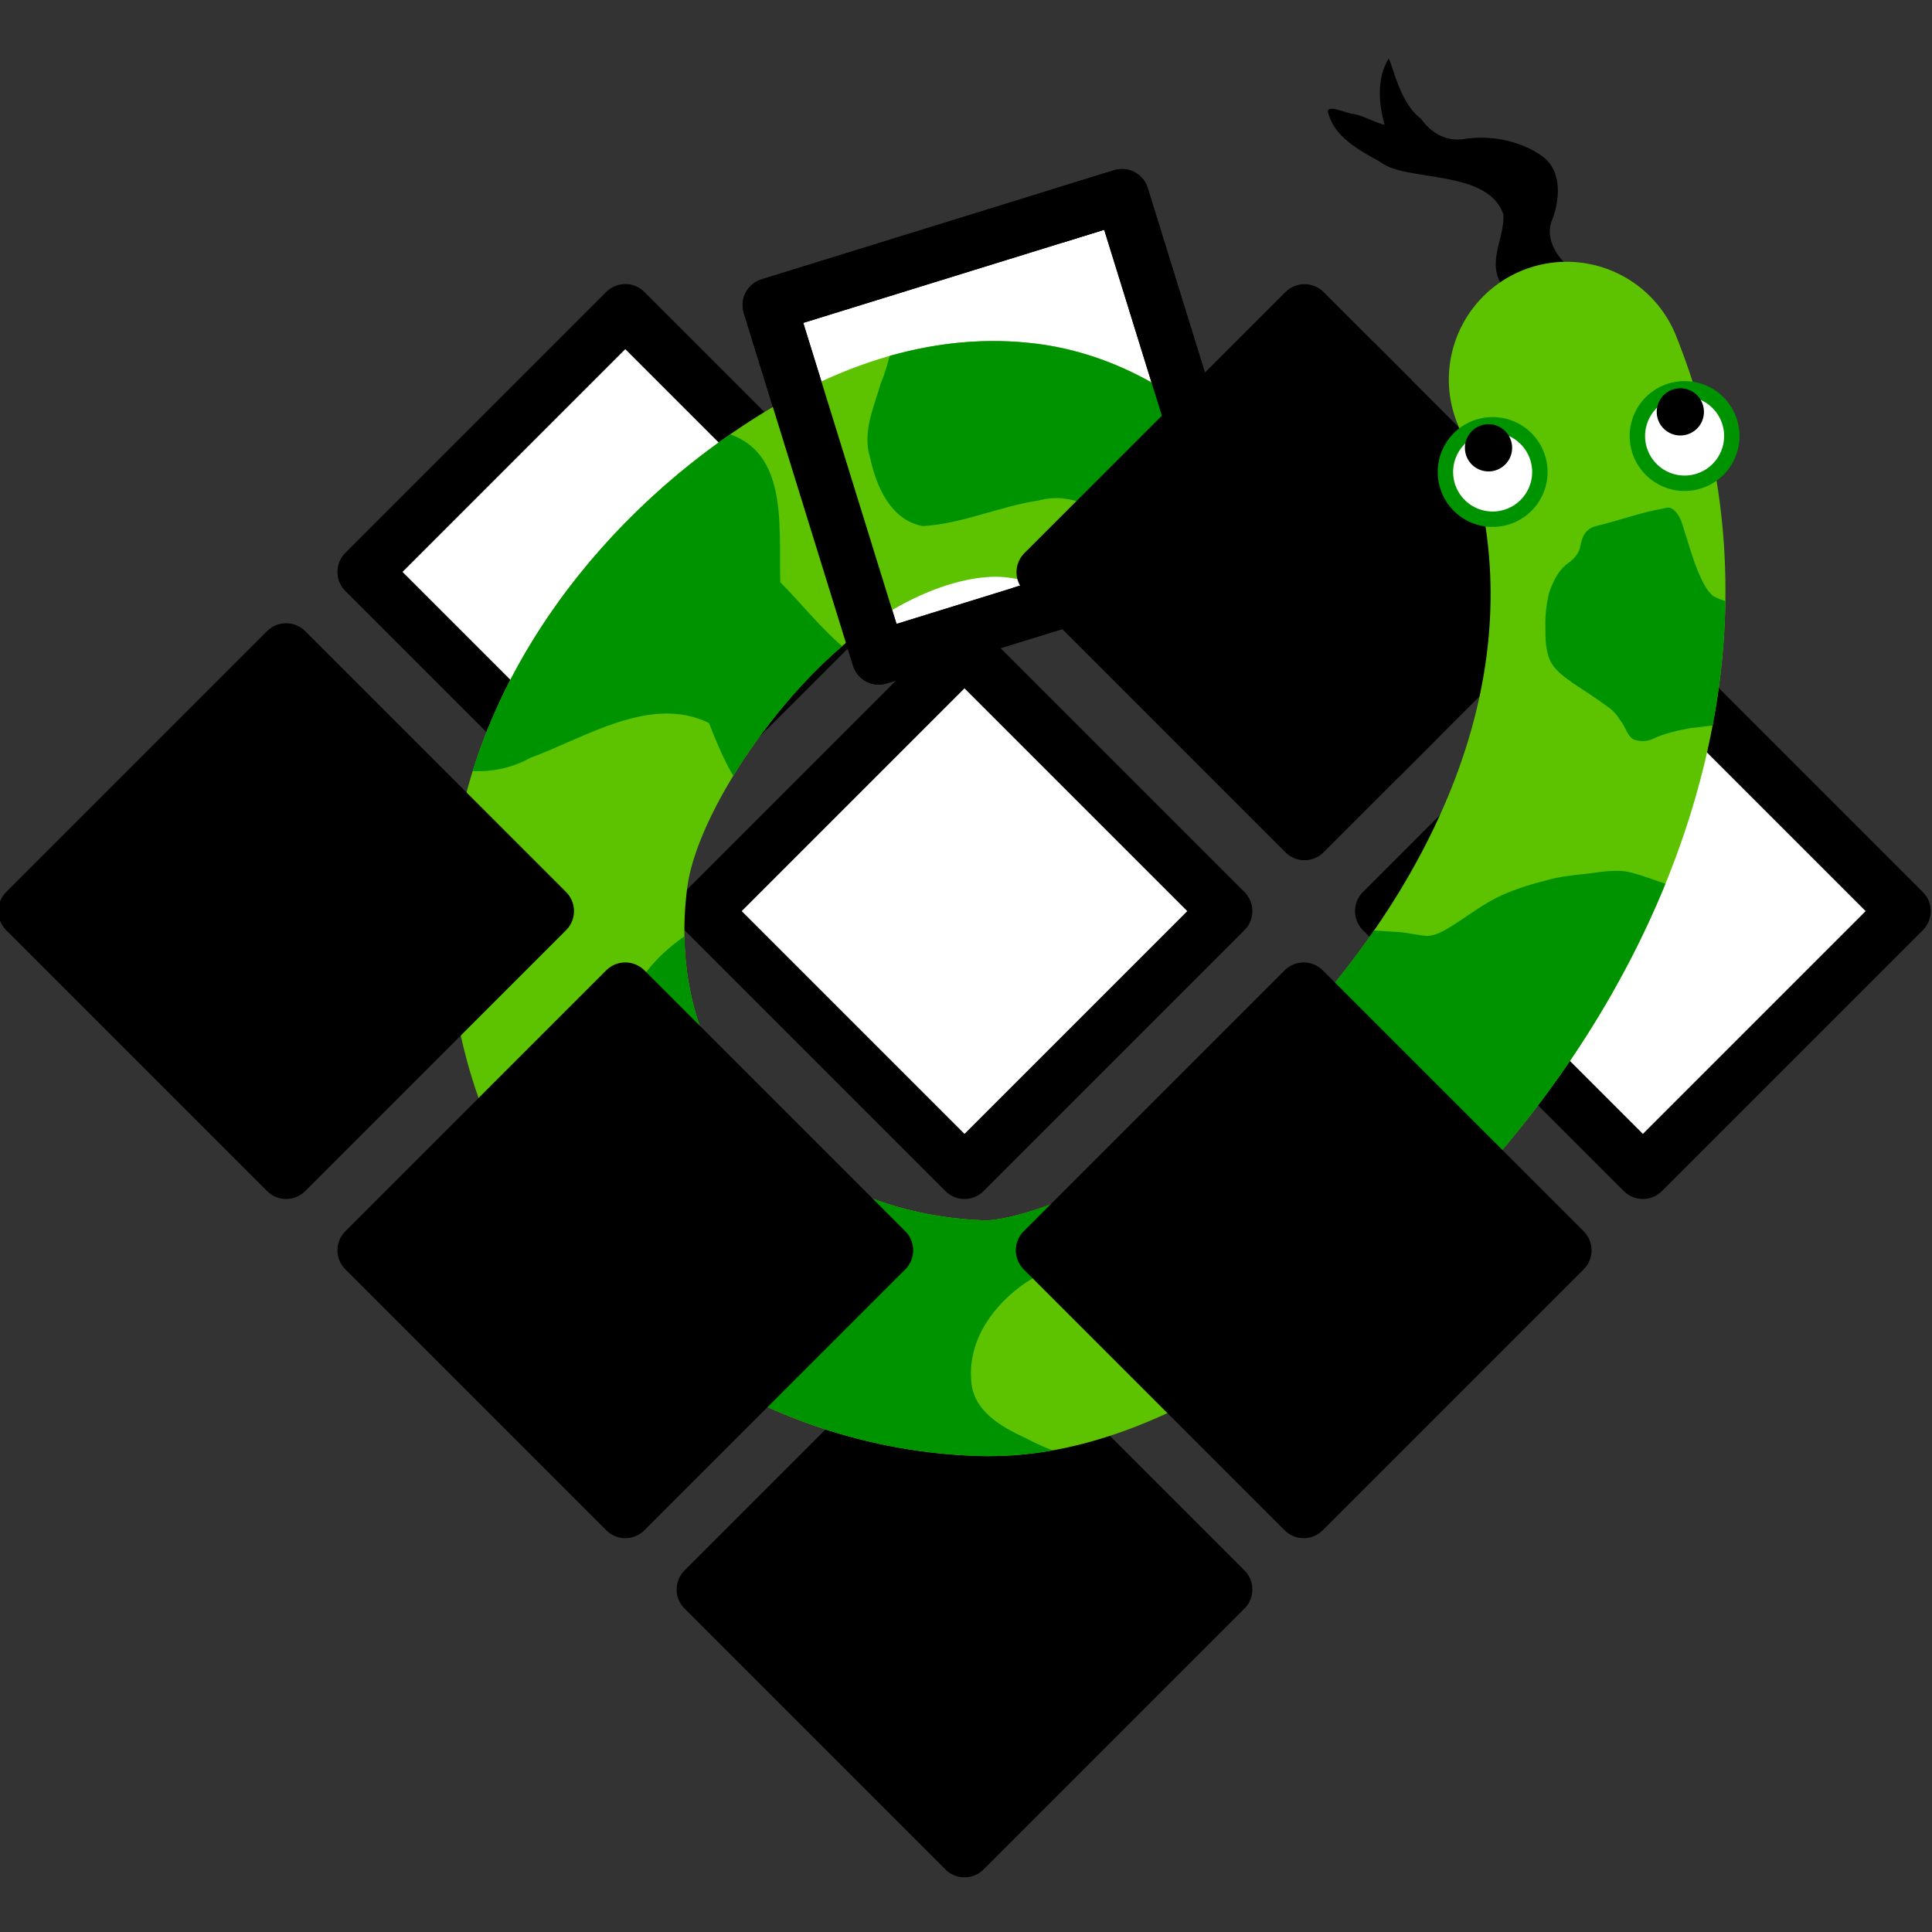 <?xml version="1.0" encoding="UTF-8" standalone="no"?>
<!-- Created with Inkscape (http://www.inkscape.org/) -->

<svg
   xmlns:osb="http://www.openswatchbook.org/uri/2009/osb"
   xmlns:dc="http://purl.org/dc/elements/1.1/"
   xmlns:cc="http://creativecommons.org/ns#"
   xmlns:rdf="http://www.w3.org/1999/02/22-rdf-syntax-ns#"
   xmlns:svg="http://www.w3.org/2000/svg"
   xmlns="http://www.w3.org/2000/svg"
   xmlns:xlink="http://www.w3.org/1999/xlink"
   xmlns:sodipodi="http://sodipodi.sourceforge.net/DTD/sodipodi-0.dtd"
   xmlns:inkscape="http://www.inkscape.org/namespaces/inkscape"
   width="175"
   height="175"
   id="svg2"
   version="1.1"
   inkscape:version="0.48.1 r9760"
   sodipodi:docname="logo.svg"
   inkscape:export-filename="/home/timo/worsch/zasim/docs/logo.png"
   inkscape:export-xdpi="61.523438"
   inkscape:export-ydpi="61.523438">
  <rect width="100%" height="100%" fill="#333333" stroke="none"/>
  <defs
     id="defs4">
    <inkscape:path-effect
       effect="spiro"
       id="path-effect3101"
       is_visible="true" />
    <inkscape:path-effect
       effect="spiro"
       id="path-effect6369"
       is_visible="true" />
    <linearGradient
       id="linearGradient5514"
       osb:paint="gradient">
      <stop
         id="stop5530"
         offset="0"
         style="stop-color:#00b313;stop-opacity:1;" />
      <stop
         id="stop5528"
         offset="1"
         style="stop-color:#7cff13;stop-opacity:1;" />
    </linearGradient>
    <inkscape:path-effect
       effect="spiro"
       id="path-effect5238"
       is_visible="true" />
    <inkscape:path-effect
       effect="spiro"
       id="path-effect5234"
       is_visible="true" />
    <inkscape:path-effect
       effect="spiro"
       id="path-effect5218"
       is_visible="true" />
    <inkscape:path-effect
       effect="spiro"
       id="path-effect4367"
       is_visible="true" />
    <inkscape:path-effect
       effect="spiro"
       id="path-effect4351"
       is_visible="true" />
    <inkscape:path-effect
       effect="spiro"
       id="path-effect4347"
       is_visible="true" />
    <inkscape:path-effect
       effect="spiro"
       id="path-effect4333"
       is_visible="true" />
    <inkscape:path-effect
       effect="spiro"
       id="path-effect4317"
       is_visible="true" />
    <inkscape:path-effect
       effect="spiro"
       id="path-effect4313"
       is_visible="true" />
    <inkscape:path-effect
       effect="spiro"
       id="path-effect4764"
       is_visible="true" />
    <inkscape:path-effect
       effect="spiro"
       id="path-effect4749"
       is_visible="true" />
    <inkscape:path-effect
       effect="spiro"
       id="path-effect4742"
       is_visible="true" />
    <marker
       inkscape:stockid="Arrow1Lstart"
       orient="auto"
       refY="0"
       refX="0"
       id="Arrow1Lstart"
       style="overflow:visible">
      <path
         id="path4112"
         d="M 0,0 5,-5 -12.5,0 5,5 0,0 z"
         style="fill-rule:evenodd;stroke:#000000;stroke-width:1pt;marker-start:none"
         transform="matrix(0.8,0,0,0.8,10,0)"
         inkscape:connector-curvature="0" />
    </marker>
    <inkscape:path-effect
       effect="spiro"
       id="path-effect3922"
       is_visible="true" />
    <inkscape:path-effect
       effect="spiro"
       id="path-effect3918"
       is_visible="true" />
    <inkscape:path-effect
       effect="spiro"
       id="path-effect3914"
       is_visible="true" />
    <inkscape:path-effect
       effect="spiro"
       id="path-effect3910"
       is_visible="true" />
    <clipPath
       clipPathUnits="userSpaceOnUse"
       id="clipPath4007">
      <path
         style="font-size:medium;font-style:normal;font-variant:normal;font-weight:normal;font-stretch:normal;text-indent:0;text-align:start;text-decoration:none;line-height:normal;letter-spacing:normal;word-spacing:normal;text-transform:none;direction:ltr;block-progression:tb;writing-mode:lr-tb;text-anchor:start;baseline-shift:baseline;color:#000000;fill:#008000;fill-opacity:1;stroke:none;stroke-width:30;marker:none;visibility:visible;display:inline;overflow:visible;enable-background:accumulate;font-family:Sans;-inkscape-font-specification:Sans"
         d="m 92.562,809.737 c -0.417,0.003 -0.833,0.014 -1.25,0.031 -2.321,0.544 -4.681,1.942 -5.531,4.281 -1.047,2.798 -0.407,5.983 1,8.531 1.967,3.351 4.525,6.295 6.875,9.375 1.7,2.185 3.234,4.519 4.406,7.031 2.19,4.356 4.212,8.792 6.844,12.906 1.224,1.791 2.499,3.578 4.125,5.031 1.253,1.317 2.644,2.554 4.312,3.312 2.783,1.557 5.965,2.451 9.156,2.531 3.172,0.292 6.366,-0.153 9.531,0.219 2.666,0.44 4.82,2.287 6.594,4.219 3.137,3.443 5.88,7.258 8.375,11.188 2.462,3.907 4.696,7.945 6.594,12.156 3.366,7.551 5.689,15.509 8.188,23.375 1.003,7.155 1.175,14.421 0.5,21.594 -1.365,6.196 -4.459,12.185 -8.781,16.812 -4.477,4.793 -10.483,8.408 -16.812,10.125 -6.329,1.717 -13.34,1.623 -19.625,-0.25 -6.285,-1.873 -12.206,-5.629 -16.562,-10.531 -7.528,-8.471 -10.725,-21.774 -7.906,-32.75 2.819,-10.976 12.01,-21.048 22.688,-24.844 A 15.004,15.004 0 1 0 105.25,865.8 c -20.558,7.307 -36.292,24.555 -41.719,45.688 -5.427,21.132 0.069,43.785 14.562,60.094 8.132,9.151 18.674,15.878 30.406,19.375 11.732,3.497 24.216,3.643 36.031,0.438 11.815,-3.205 22.55,-9.647 30.906,-18.594 8.356,-8.946 14.045,-20.057 16.438,-32.062 l 0.156,-0.719 0.062,-0.688 c 1.62,-15.805 0.133,-31.859 -4.375,-47.094 -6.003,-20.286 -17.352,-38.649 -32.438,-53.219 -0.676,-0.907 -1.317,-1.825 -1.969,-2.75 -0.737,-1.001 -1.329,-2.089 -1.688,-3.281 -0.969,-2.907 -1.322,-5.992 -2.156,-8.938 -0.779,-2.969 -1.917,-6.013 -4.312,-8.062 -2.845,-2.532 -6.672,-3.781 -10.438,-3.938 -6.089,-0.52 -12.221,-0.047 -18.312,-0.531 -7.546,-0.45 -15.032,-1.525 -22.594,-1.75 -0.416,-0.023 -0.833,-0.034 -1.25,-0.031 z"
         id="path4009"
         inkscape:connector-curvature="0" />
    </clipPath>
    <filter
       id="filter5220"
       inkscape:label="Ripple"
       inkscape:menu="Distort"
       inkscape:menu-tooltip="Horizontal rippling of edges"
       color-interpolation-filters="sRGB">
      <feTurbulence
         id="feTurbulence5222"
         numOctaves="1"
         baseFrequency="0.002 0.107" />
      <feColorMatrix
         id="feColorMatrix5224"
         values="2 0 0 0 0 0 0 0 0 0 0 0 0 0 0 0 0 0 0.5 0.5"
         result="result91" />
      <feDisplacementMap
         id="feDisplacementMap5226"
         in2="result91"
         yChannelSelector="A"
         xChannelSelector="R"
         scale="14.3"
         in="SourceGraphic" />
    </filter>
    <clipPath
       clipPathUnits="userSpaceOnUse"
       id="clipPath5481">
      <use
         x="0"
         y="0"
         xlink:href="#path4365"
         id="use5483"
         width="1"
         height="1" />
    </clipPath>
    <clipPath
       clipPathUnits="userSpaceOnUse"
       id="clipPath5485">
      <use
         x="0"
         y="0"
         xlink:href="#path4365"
         id="use5487"
         width="1"
         height="1" />
    </clipPath>
    <clipPath
       clipPathUnits="userSpaceOnUse"
       id="clipPath5489">
      <use
         x="0"
         y="0"
         xlink:href="#path4365"
         id="use5491"
         width="1"
         height="1" />
    </clipPath>
    <clipPath
       clipPathUnits="userSpaceOnUse"
       id="clipPath5493">
      <use
         x="0"
         y="0"
         xlink:href="#path4365"
         id="use5495"
         width="1"
         height="1" />
    </clipPath>
    <clipPath
       clipPathUnits="userSpaceOnUse"
       id="clipPath5497">
      <use
         x="0"
         y="0"
         xlink:href="#path4365"
         id="use5499"
         width="1"
         height="1" />
    </clipPath>
  </defs>
  <sodipodi:namedview
     id="base"
     pagecolor="#ffffff"
     bordercolor="#666666"
     borderopacity="1.0"
     inkscape:pageopacity="0"
     inkscape:pageshadow="2"
     inkscape:zoom="5"
     inkscape:cx="129.12669"
     inkscape:cy="96.809291"
     inkscape:document-units="px"
     inkscape:current-layer="layer1"
     showgrid="false"
     width="128px"
     showguides="true"
     inkscape:guide-bbox="true"
     inkscape:window-width="1280"
     inkscape:window-height="785"
     inkscape:window-x="0"
     inkscape:window-y="15"
     inkscape:window-maximized="0"
     inkscape:snap-object-midpoints="false" />
  <g
     inkscape:label="Layer 1"
     inkscape:groupmode="layer"
     id="layer1"
     transform="translate(0,-877.362)">
    <g
       id="g5718"
       transform="matrix(0.617,0.617,-0.617,0.617,624.788,271.943)">
      <path
         style="fill:#ffffff;fill-opacity:1;stroke:#000000;stroke-width:5.597;stroke-linejoin:round;stroke-miterlimit:4;stroke-opacity:1"
         d="m 81.044,928.962 -0.424,0.813 -3.004,5.689 -14.435,27.368 33.905,17.863 7.138,-13.534 2.262,-4.311 8.445,-16.043 -33.888,-17.845 z"
         id="path6392"
         inkscape:connector-curvature="0" />
      <rect
         style="fill:#ffffff;fill-opacity:1;stroke:#000000;stroke-width:5.597;stroke-linejoin:round;stroke-miterlimit:4;stroke-opacity:1;stroke-dasharray:none"
         id="center"
         width="38.304"
         height="38.304"
         x="102.828"
         y="973.856"
         inkscape:tile-x0="-62.196087"
         inkscape:tile-y0="46.312849" />
      <path
         style="fill:#000000;stroke:#000000;stroke-width:4.883;stroke-linejoin:round;stroke-miterlimit:4;stroke-opacity:1"
         d="M 122.781,32.559 141.858,51.635 125.006,68.487"
         id="12oclock_right"
         transform="matrix(0.811,-0.811,0.811,0.811,-15.7,997.179)"
         inkscape:connector-curvature="0"
         sodipodi:nodetypes="ccc" />
      <rect
         inkscape:tile-y0="46.312849"
         inkscape:tile-x0="-62.196087"
         y="924.061"
         x="152.623"
         height="38.304"
         width="38.304"
         id="upright"
         style="fill:#ffffff;fill-opacity:1;stroke:#000000;stroke-width:5.597;stroke-linejoin:round;stroke-miterlimit:4;stroke-opacity:1;stroke-dasharray:none" />
      <rect
         inkscape:tile-y0="46.312849"
         inkscape:tile-x0="-62.196087"
         y="973.856"
         x="53.033"
         height="38.304"
         width="38.304"
         id="9oclock_white"
         style="fill:#ffffff;fill-opacity:1;stroke:#000000;stroke-width:5.597;stroke-linejoin:round;stroke-miterlimit:4;stroke-opacity:1;stroke-dasharray:none" />
      <rect
         inkscape:tile-y0="46.312849"
         inkscape:tile-x0="-62.196087"
         y="1023.651"
         x="152.623"
         height="38.304"
         width="38.304"
         id="downright"
         style="fill:#000000;fill-opacity:1;stroke:#000000;stroke-width:5.597;stroke-linejoin:round;stroke-miterlimit:4;stroke-opacity:1;stroke-dasharray:none" />
      <g
         id="snake"
         inkscape:label="#snake"
         sodipodi:insensitive="true">
        <path
           sodipodi:nodetypes="ccccccccccccccc"
           inkscape:connector-curvature="0"
           id="path5228"
           d="m 122.405,907.335 c -2.643,0.061 -5.471,1.181 -7.985,-0.103 -1.942,-1.081 -2.422,-3.49 -4.009,-4.906 -4.47,-2.274 -9.566,4.822 -12.903,5.17 -2.442,0.691 -5.283,1.606 -7.611,0.106 -0.268,-0.593 1.524,-1.16 2.136,-1.669 0.865,-0.616 2.58,-1.083 3.062,-1.489 -2.014,-1.125 -4.008,-2.823 -4.557,-5.161 1.184,0.422 4.158,2.439 6.8,2.055 1.598,0.251 3.314,-0.024 4.519,-1.517 1.577,-2.246 4.299,-4.226 7.27,-4.655 2.406,-0.291 4.236,1.819 5.174,3.792 0.698,2.012 3.083,2.616 4.992,2.359 3.19,0.103 4.194,-1.779 3.789,1.915 -0.226,1.367 -0.451,2.734 -0.677,4.101 z"
           style="fill:#000000;fill-opacity:1;stroke:none" />
        <a
           id="a4369"
           transform="matrix(0.706,-0.407,0.407,0.706,-334.291,387.26)">
          <path
             style="font-size:medium;font-style:normal;font-variant:normal;font-weight:normal;font-stretch:normal;text-indent:0;text-align:start;text-decoration:none;line-height:normal;letter-spacing:normal;word-spacing:normal;text-transform:none;direction:ltr;block-progression:tb;writing-mode:lr-tb;text-anchor:start;baseline-shift:baseline;color:#000000;fill:#5dc200;fill-opacity:1;stroke:none;stroke-width:30;marker:none;visibility:visible;display:inline;overflow:visible;enable-background:accumulate;font-family:Sans;-inkscape-font-specification:Sans"
             d="m 169.5,823.344 a 15.002,15.002 0 0 0 -11.062,24.125 c 15.898,21.312 14.018,47.508 4.062,71.031 -4.978,11.762 -11.997,22.413 -19.031,30.062 -7.034,7.65 -14.468,11.858 -16.969,12.438 -22.471,5.206 -44.228,-6.548 -47.562,-31.094 -1.328,-9.774 5.49,-29.778 15.406,-40.281 4.958,-5.252 10.071,-7.959 13.719,-8.469 3.648,-0.51 6.793,-0.17 12.562,5.469 a 15.002,15.002 0 1 0 20.969,-21.438 c -10.873,-10.627 -24.945,-15.531 -37.688,-13.75 -12.743,1.781 -23.173,8.906 -31.375,17.594 -16.404,17.376 -26.472,41.648 -23.312,64.906 5.639,41.518 46.312,65.058 84.062,56.312 12.555,-2.909 22.666,-10.951 32.25,-21.375 9.584,-10.424 18.24,-23.673 24.594,-38.688 12.708,-30.028 16.06,-68.905 -7.625,-100.656 a 15.002,15.002 0 0 0 -13,-6.188 z"
             id="path4365"
             inkscape:connector-curvature="0" />
          <g
             id="g5532"
             style="fill:#009300;fill-opacity:1">
            <path
               clip-path="url(#clipPath5497)"
               inkscape:connector-curvature="0"
               id="path5298"
               d="m 140.977,847.426 c -1.683,6.086 -4.208,11.919 -7.269,17.434 -3.508,2.701 -6.759,6.349 -11.349,7.055 -3.951,-1.919 -8.9,-3.698 -13.027,-1.242 -4.61,2.009 -8.556,5.358 -13.361,6.953 -4.167,0.355 -7.073,-3.39 -8.773,-6.714 -1.772,-2.807 -1.192,-6.291 -1.118,-9.439 0.421,-2.985 -0.049,-6.042 0.37,-8.988 1.139,-2.994 4.835,-3.171 7.535,-3.607 3.604,-0.48 6.982,-1.942 10.564,-2.568 7.821,-1.652 15.841,-2.596 23.838,-2.375 3.616,0.361 7.16,1.298 10.694,2.061 0.707,0.307 1.725,0.544 1.895,1.43 z"
               style="color:#000000;fill:#009300;fill-opacity:1;stroke:none;stroke-width:1;marker:none;visibility:visible;display:inline;overflow:visible;enable-background:accumulate" />
            <path
               clip-path="url(#clipPath5493)"
               inkscape:connector-curvature="0"
               id="path5302"
               d="m 101.914,894.545 c -6.705,6.081 -15.619,-1.918 -21.624,-5.292 -2.219,-7.353 -3.479,-18.3 -14.259,-16.344 -10.749,-0.385 -12.223,11.92 -19.149,17.356 -6.283,6.217 -13.928,14.114 -10.719,23.806 0.789,10.291 12.966,11.139 19.178,5.045 6.122,-4.333 12.739,-11.784 20.829,-10.192 4.068,5.457 9.869,13.249 16.619,5.42 5.061,-5.504 4.863,-13.765 9.124,-19.799 z"
               style="color:#000000;fill:#009300;fill-opacity:1;fill-rule:nonzero;stroke:none;stroke-width:1;marker:none;visibility:visible;display:inline;overflow:visible;enable-background:accumulate" />
            <path
               clip-path="url(#clipPath5489)"
               inkscape:connector-curvature="0"
               id="path5304"
               d="m 84.922,931.678 c -5.928,4.197 -10.943,11.56 -9.046,19.104 0.385,8.498 7.187,16.438 15.697,17.554 4.848,1.442 5.959,7.106 6.407,11.477 0.271,4.204 1.545,8.248 2.433,12.354 0.7,3.822 3.981,7.357 8.153,6.463 13.997,0.177 26.968,-6.065 40.701,-7.741 2.114,-0.099 7.34,-3.286 2.666,-3.755 -4.353,0.144 -8.782,0.341 -13.073,-0.691 -3.49,-0.591 -7.585,-1.616 -8.747,-5.471 -1.789,-5.118 0.636,-10.696 4.208,-14.418 3.126,-4.415 3.023,-10.118 2.631,-15.278 -4.433,-4.453 -11.181,-1.806 -16.587,-3.498 -2.714,-1.263 -5.523,-2.393 -8.053,-4.046 -5.928,-3.944 -10.968,-10.023 -18.418,-10.997 -2.924,-0.579 -5.973,-2.032 -8.97,-1.058 z"
               style="color:#000000;fill:#009300;fill-opacity:1;fill-rule:nonzero;stroke:none;stroke-width:1;marker:none;visibility:visible;display:inline;overflow:visible;enable-background:accumulate" />
            <path
               clip-path="url(#clipPath5485)"
               inkscape:connector-curvature="0"
               id="path5306"
               d="m 156.938,888.844 c -2.228,0.855 -4.364,1.99 -6.219,3.5 -1.548,1.287 -2.841,2.853 -4.02,4.477 -1.268,1.807 -2.209,3.823 -2.948,5.898 -0.642,2.11 -1.086,4.316 -0.938,6.53 0.088,1.449 0.424,2.869 0.956,4.217 0.744,2.185 2.18,4.074 3.835,5.654 2.745,2.604 5.77,4.887 8.74,7.225 3.432,2.59 6.82,5.239 10.324,7.733 5.129,3.708 10.219,7.471 15.418,11.08 1.825,1.202 3.578,2.546 5.602,3.405 2.341,1.078 4.855,1.853 7.438,2.012 1.452,0.075 2.899,-0.147 4.296,-0.533 2.257,-0.566 4.405,-1.547 6.329,-2.854 1.23,-0.772 2.358,-1.697 3.323,-2.783 1.224,-1.329 2.552,-2.598 3.426,-4.199 1.172,-1.922 1.857,-4.084 2.407,-6.252 0.83,-3.021 1.382,-6.108 2.061,-9.164 0.99,-4.852 1.941,-9.712 2.914,-14.567 0.899,-3.62 1.814,-7.236 2.743,-10.848 0.17,-0.819 -0.329,-1.7 -1.156,-1.906 -1.208,-0.057 -2.416,0.05 -3.625,0.043 -3.177,0.104 -6.353,0.291 -9.531,0.32 -4.004,-0.266 -7.996,-0.698 -12.001,-0.943 -1.197,-0.048 -2.42,-0.142 -3.581,0.22 -1.565,0.406 -3.012,1.155 -4.528,1.704 -1.214,0.492 -2.441,0.961 -3.563,1.646 -1.818,1.001 -3.59,2.107 -5.203,3.416 -1.805,1.468 -3.235,3.315 -4.778,5.039 -0.89,0.956 -1.788,2.029 -3.065,2.461 -1.403,0.282 -2.851,0.23 -4.242,0.588 -1.839,0.347 -3.68,0.716 -5.445,1.349 -0.914,0.047 -1.797,0.356 -2.719,0.281 -0.837,0.186 -1.502,-0.421 -1.937,-1.062 -0.667,-1.077 -0.559,-2.43 -0.162,-3.581 0.57,-2.221 1.61,-4.277 2.528,-6.365 0.876,-2.197 1.765,-4.445 1.899,-6.833 0.09,-1.268 -0.114,-2.565 -0.705,-3.7 -0.613,-1.207 -1.276,-2.51 -2.467,-3.24 -0.463,-0.255 -0.94,-0.148 -1.406,0.031 z"
               style="color:#000000;fill:#009300;fill-opacity:1;fill-rule:nonzero;stroke:none;stroke-width:1;marker:none;visibility:visible;display:inline;overflow:visible;enable-background:accumulate" />
            <path
               clip-path="url(#clipPath5481)"
               sodipodi:nodetypes="ccccc"
               inkscape:connector-curvature="0"
               id="path5308"
               d="m 186.281,851.094 c -2.195,1.026 -4.203,2.392 -6.293,3.607 -0.717,0.461 -1.634,0.74 -2.099,1.497 -0.481,0.733 -0.388,1.63 -0.358,2.458 -0.011,0.909 -0.513,1.715 -1.087,2.38 -0.871,1.163 -1.098,2.646 -1.226,4.057 0.045,1.478 0.247,2.947 0.677,4.364 0.393,1.483 0.824,3.047 1.888,4.201 0.927,0.936 2.219,1.363 3.421,1.825 1.667,0.566 3.352,1.085 4.988,1.735 0.811,0.263 1.485,0.76 2.102,1.335 0.765,0.539 1.181,1.524 2.111,1.821 0.812,0.097 1.69,-0.128 2.337,-0.634 1.278,-1.089 2.773,-1.887 4.279,-2.607 1.24,-0.431 2.409,-1.054 3.69,-1.367 1.728,-0.54 3.466,-1.056 5.161,-1.691 1.376,-0.626 2.685,-1.425 3.871,-2.364 0.766,-0.478 1.01,-1.392 1.224,-2.212 0.207,-1.648 0.275,-3.309 0.45,-4.961 0.194,-2.19 0.388,-4.38 0.582,-6.57 -0.132,-0.844 -1.203,-1.254 -1.938,-0.906 -3.356,1.332 -6.882,2.153 -10.397,2.938 -1.369,0.291 -2.831,0.499 -4.197,0.093 -1.101,-0.549 -1.87,-1.562 -2.624,-2.501 -1.114,-1.447 -2.031,-3.028 -3.03,-4.554 -0.56,-0.896 -1.122,-1.934 -2.19,-2.289 -0.507,-0.228 -0.902,0.157 -1.344,0.344 z"
               style="color:#000000;fill:#009300;fill-opacity:1;fill-rule:nonzero;stroke:none;stroke-width:1;marker:none;visibility:visible;display:inline;overflow:visible;enable-background:accumulate" />
          </g>
        </a>
        <g
           transform="matrix(0.698,0,0,0.698,33.989,343.265)"
           id="g5714"
           style="fill:#ffffff;fill-opacity:1;stroke:#009300;stroke-width:2.293;stroke-miterlimit:4;stroke-opacity:1;stroke-dasharray:none">
          <path
             transform="matrix(1.012,-0.584,0.584,1.012,-10.756,870.062)"
             d="m 131.875,32.201 a 6.01,6.01 0 1 1 -12.021,0 6.01,6.01 0 1 1 12.021,0 z"
             sodipodi:ry="6.0104074"
             sodipodi:rx="6.0104074"
             sodipodi:cy="32.200703"
             sodipodi:cx="125.86501"
             id="path5212"
             style="fill:#ffffff;fill-opacity:1;stroke:#009300;stroke-width:1.962;stroke-miterlimit:4;stroke-opacity:1;stroke-dasharray:none"
             sodipodi:type="arc" />
          <path
             sodipodi:type="arc"
             style="fill:#ffffff;fill-opacity:1;stroke:#009300;stroke-width:1.962;stroke-miterlimit:4;stroke-opacity:1;stroke-dasharray:none"
             id="path5214"
             sodipodi:cx="125.86501"
             sodipodi:cy="32.200703"
             sodipodi:rx="6.0104074"
             sodipodi:ry="6.0104074"
             d="m 131.875,32.201 a 6.01,6.01 0 1 1 -12.021,0 6.01,6.01 0 1 1 12.021,0 z"
             transform="matrix(1.012,-0.584,0.584,1.012,5.649,846.093)" />
        </g>
        <path
           transform="matrix(0.353,-0.204,0.204,0.353,75.438,934.845)"
           d="m 131.875,32.201 a 6.01,6.01 0 1 1 -12.021,0 6.01,6.01 0 1 1 12.021,0 z"
           sodipodi:ry="6.0104074"
           sodipodi:rx="6.0104074"
           sodipodi:cy="32.200703"
           sodipodi:cx="125.86501"
           id="path6413"
           style="fill:#000000;fill-opacity:1;stroke:none"
           sodipodi:type="arc" />
        <path
           sodipodi:type="arc"
           style="fill:#000000;fill-opacity:1;stroke:none"
           id="path6415"
           sodipodi:cx="125.86501"
           sodipodi:cy="32.200703"
           sodipodi:rx="6.0104074"
           sodipodi:ry="6.0104074"
           d="m 131.875,32.201 a 6.01,6.01 0 1 1 -12.021,0 6.01,6.01 0 1 1 12.021,0 z"
           transform="matrix(0.353,-0.204,0.204,0.353,86.88,918.127)" />
      </g>
      <rect
         inkscape:tile-y0="46.312849"
         inkscape:tile-x0="-62.196087"
         y="1023.651"
         x="53.033"
         height="38.304"
         width="38.304"
         id="downleft"
         style="fill:#000000;fill-opacity:1;stroke:#000000;stroke-width:5.597;stroke-linejoin:round;stroke-miterlimit:4;stroke-opacity:1;stroke-dasharray:none" />
      <path
         style="fill:none;stroke:#000000;stroke-width:5.597;stroke-linejoin:round;stroke-miterlimit:4;stroke-opacity:1"
         d="m 77.625,935.455 3.427,-6.502 0,0 33.885,17.86 -10.725,20.348"
         id="upleft_right"
         inkscape:connector-curvature="0"
         sodipodi:nodetypes="ccccc" />
      <rect
         inkscape:tile-y0="46.312849"
         inkscape:tile-x0="-62.196087"
         y="1023.651"
         x="102.828"
         height="38.304"
         width="38.304"
         id="down"
         style="fill:#000000;fill-opacity:1;stroke:#000000;stroke-width:5.597;stroke-linejoin:round;stroke-miterlimit:4;stroke-opacity:1;stroke-dasharray:none" />
      <path
         style="fill:none;stroke:#000000;stroke-width:5.597;stroke-linejoin:round;stroke-miterlimit:4;stroke-opacity:1"
         d="M 106.487,962.844 97.076,980.699 63.191,962.838 80.624,929.765"
         id="upleft_left"
         inkscape:connector-curvature="0"
         sodipodi:nodetypes="cccc" />
      <path
         style="fill:#000000;fill-opacity:1;stroke:#000000;stroke-width:4.883;stroke-linejoin:round;stroke-miterlimit:4;stroke-opacity:1"
         d="M 128.356 65.137 L 118.23 75.263 L 94.603 51.635 L 118.23 28.008 L 118.23 28.008 L 126.231 36.009 "
         id="12oclock_left"
         transform="matrix(0.811,-0.811,0.811,0.811,-15.7,997.179)" />
      <rect
         inkscape:tile-y0="46.312849"
         inkscape:tile-x0="-62.196087"
         y="973.856"
         x="152.623"
         height="38.304"
         width="38.304"
         id="right"
         style="fill:#000000;fill-opacity:1;stroke:#000000;stroke-width:5.597;stroke-linejoin:round;stroke-miterlimit:4;stroke-opacity:1;stroke-dasharray:none" />
    </g>
  </g>
</svg>
